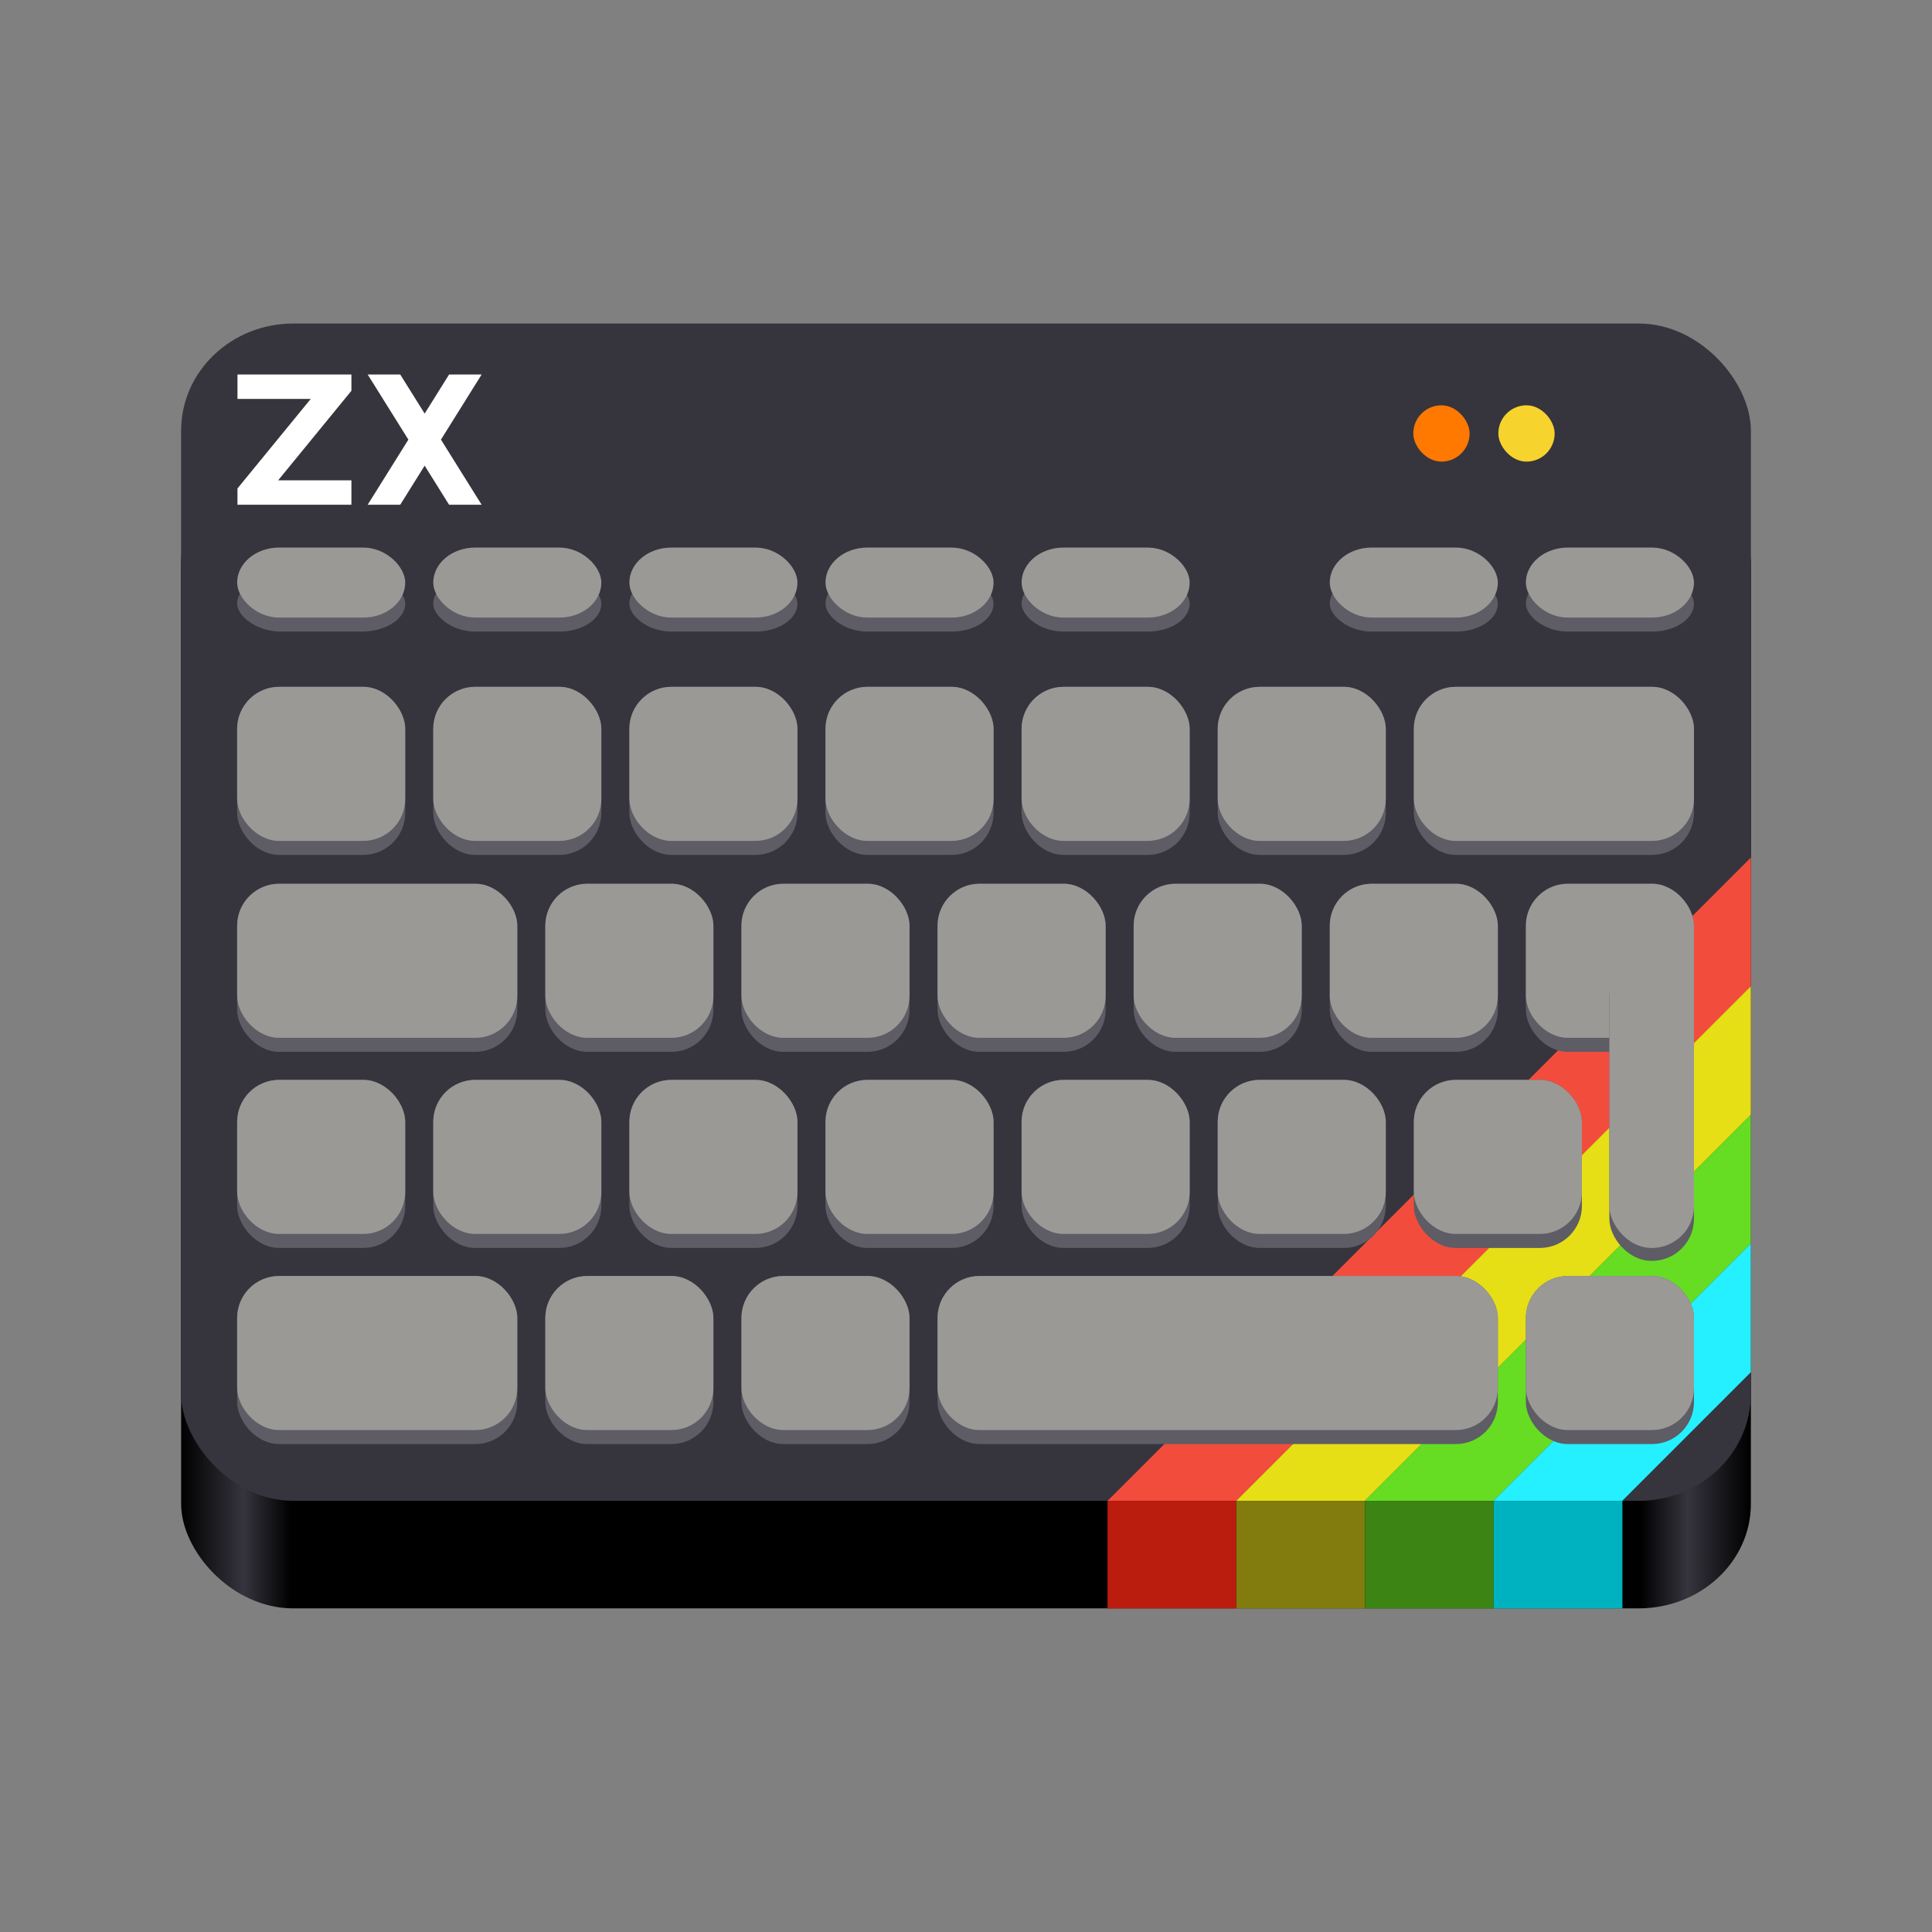 <?xml version="1.0" encoding="UTF-8" standalone="no"?>
<svg
   height="128px"
   viewBox="0 0 128 128"
   width="128px"
   version="1.1"
   id="svg4817"
   xmlns:xlink="http://www.w3.org/1999/xlink"
   xmlns="http://www.w3.org/2000/svg"
   xmlns:svg="http://www.w3.org/2000/svg">
  <rect x="0" y="0" width="128" height="128" fill="#808080" stroke="none"/>
  <defs
     id="defs4821">
    <linearGradient
       id="linearGradient2250">
      <stop
         style="stop-color:#000000;stop-opacity:1;"
         offset="0"
         id="stop2246" />
      <stop
         style="stop-color:#36343d;stop-opacity:1;"
         offset="0.04"
         id="stop2254" />
      <stop
         style="stop-color:#000000;stop-opacity:1;"
         offset="0.07"
         id="stop2256" />
      <stop
         style="stop-color:#000000;stop-opacity:1;"
         offset="0.93"
         id="stop2258" />
      <stop
         style="stop-color:#36343d;stop-opacity:1;"
         offset="0.96"
         id="stop2260" />
      <stop
         style="stop-color:#000000;stop-opacity:1;"
         offset="1"
         id="stop2248" />
    </linearGradient>
    <linearGradient
       xlink:href="#linearGradient2250"
       id="linearGradient2252"
       x1="3"
       y1="71.268"
       x2="125"
       y2="71.268"
       gradientUnits="userSpaceOnUse"
       gradientTransform="matrix(0.852,0,0,0.852,9.443,7.735)" />
  </defs>
  <linearGradient
     id="a"
     gradientUnits="userSpaceOnUse"
     x1="12"
     x2="116"
     y1="64"
     y2="64">
    <stop
       offset="0"
       stop-color="#3d3846"
       id="stop4783" />
    <stop
       offset="0.05"
       stop-color="#77767b"
       id="stop4785" />
    <stop
       offset="0.1"
       stop-color="#5e5c64"
       id="stop4787" />
    <stop
       offset="0.9"
       stop-color="#504e56"
       id="stop4789" />
    <stop
       offset="0.95"
       stop-color="#77767b"
       id="stop4791" />
    <stop
       offset="1"
       stop-color="#3d3846"
       id="stop4793" />
  </linearGradient>
  <linearGradient
     id="b"
     gradientUnits="userSpaceOnUse"
     x1="12"
     x2="112.041"
     y1="60"
     y2="80.988">
    <stop
       offset="0"
       stop-color="#77767b"
       id="stop4796" />
    <stop
       offset="0.384"
       stop-color="#9a9996"
       id="stop4798" />
    <stop
       offset="0.721"
       stop-color="#77767b"
       id="stop4800" />
    <stop
       offset="1"
       stop-color="#68666f"
       id="stop4802" />
  </linearGradient>
  <rect
     style="fill:url(#linearGradient2252);fill-opacity:1;stroke:none;stroke-width:0.896;stop-color:#000000"
     id="rect4239"
     width="104"
     height="76.143"
     x="12"
     y="30.416"
     ry="6.922"
     rx="7.429" />
  <rect
     style="fill:#36343d;fill-opacity:1;stroke:none;stroke-width:0.907;stop-color:#000000"
     id="rect547"
     width="104"
     height="78"
     x="12"
     y="21.435"
     ry="7.091"
     rx="7.429" />
  <path
     style="fill:#f24c3d;stroke-width:0.852"
     d="m 73.377,99.435 h 8.525 L 116,65.337 v -8.525 z"
     id="path8" />
  <path
     style="fill:#e6df15;stroke-width:0.852"
     d="m 81.902,99.435 h 8.525 L 116,73.861 v -8.525 z"
     id="path10" />
  <path
     style="fill:#66dd23;stroke-width:0.852"
     d="m 90.426,99.435 h 8.525 L 116,82.386 v -8.525 z"
     id="path12" />
  <path
     style="fill:#24f0ff;stroke-width:0.852"
     d="m 98.951,99.435 h 8.525 L 116,90.911 v -8.525 z"
     id="path14" />
  <g
     id="g399"
     transform="matrix(0.852,0,0,0.852,9.443,7.735)">
    <rect
       style="fill:#5e5c64;fill-opacity:1;stroke:none;stroke-width:1.061;stop-color:#000000"
       id="rect8339"
       width="13.071"
       height="4.357"
       x="7.357"
       y="35.679"
       rx="3.401"
       ry="3.401" />
    <rect
       style="fill:#9a9996;fill-opacity:1;stroke:none;stroke-width:1.016;stop-color:#000000"
       id="rect7199"
       width="13.071"
       height="5.446"
       x="7.357"
       y="33.5"
       rx="3.268"
       ry="3.268" />
    <rect
       style="fill:#5e5c64;fill-opacity:1;stroke:none;stroke-width:1.061;stop-color:#000000"
       id="rect11198"
       width="13.071"
       height="4.357"
       x="22.607"
       y="35.679"
       rx="3.268"
       ry="3.268" />
    <rect
       style="font-variation-settings:normal;fill:#9a9996;fill-opacity:1;stroke:none;stroke-width:1.016;stroke-linecap:butt;stroke-linejoin:miter;stroke-miterlimit:4;stroke-dasharray:none;stroke-dashoffset:0;stroke-opacity:1;stop-color:#000000"
       id="rect11200"
       width="13.071"
       height="5.446"
       x="22.607"
       y="33.5"
       rx="3.268"
       ry="3.268" />
    <rect
       style="fill:#5e5c64;fill-opacity:1;stroke:none;stroke-width:1.061;stop-color:#000000"
       id="rect11604"
       width="13.071"
       height="4.357"
       x="37.857"
       y="35.679"
       rx="3.268"
       ry="3.268" />
    <rect
       style="fill:#9a9996;fill-opacity:1;stroke:none;stroke-width:1.016;stop-color:#000000"
       id="rect11606"
       width="13.071"
       height="5.446"
       x="37.857"
       y="33.5"
       rx="3.268"
       ry="3.268" />
    <rect
       style="fill:#5e5c64;fill-opacity:1;stroke:none;stroke-width:1.061;stop-color:#000000"
       id="rect11610"
       width="13.071"
       height="4.357"
       x="53.107"
       y="35.679"
       rx="3.268"
       ry="3.268" />
    <rect
       style="fill:#9a9996;fill-opacity:1;stroke:none;stroke-width:1.016;stop-color:#000000"
       id="rect11612"
       width="13.071"
       height="5.446"
       x="53.107"
       y="33.5"
       rx="3.268"
       ry="3.268" />
    <rect
       style="fill:#5e5c64;fill-opacity:1;stroke:none;stroke-width:1.061;stop-color:#000000"
       id="rect11616"
       width="13.071"
       height="4.357"
       x="68.357"
       y="35.679"
       rx="3.268"
       ry="3.268" />
    <rect
       style="fill:#9a9996;fill-opacity:1;stroke:none;stroke-width:1.016;stop-color:#000000"
       id="rect11618"
       width="13.071"
       height="5.446"
       x="68.357"
       y="33.5"
       rx="3.268"
       ry="3.268" />
    <rect
       style="fill:#5e5c64;fill-opacity:1;stroke:none;stroke-width:1.061;stop-color:#000000"
       id="rect11622"
       width="13.071"
       height="4.357"
       x="92.321"
       y="35.679"
       rx="3.268"
       ry="3.268" />
    <rect
       style="fill:#9a9996;fill-opacity:1;stroke:none;stroke-width:1.016;stop-color:#000000"
       id="rect11624"
       width="13.071"
       height="5.446"
       x="92.321"
       y="33.5"
       rx="3.268"
       ry="3.268" />
    <rect
       style="fill:#5e5c64;fill-opacity:1;stroke:none;stroke-width:1.061;stop-color:#000000"
       id="rect11708"
       width="13.071"
       height="4.357"
       x="107.571"
       y="35.679"
       rx="3.268"
       ry="3.268" />
    <rect
       style="fill:#9a9996;fill-opacity:1;stroke:none;stroke-width:1.016;stop-color:#000000"
       id="rect11710"
       width="13.071"
       height="5.446"
       x="107.571"
       y="33.5"
       rx="3.268"
       ry="3.268" />
    <rect
       style="fill:#5e5c64;fill-opacity:1;stroke:none;stroke-width:1.061;stop-color:#000000"
       id="rect12571"
       width="13.071"
       height="13.071"
       x="22.607"
       y="44.329"
       rx="3.268"
       ry="3.268" />
    <rect
       style="font-variation-settings:normal;fill:#9a9996;fill-opacity:1;stroke:none;stroke-width:1.016;stroke-linecap:butt;stroke-linejoin:miter;stroke-miterlimit:4;stroke-dasharray:none;stroke-dashoffset:0;stroke-opacity:1;stop-color:#000000"
       id="rect12573"
       width="13.071"
       height="11.982"
       x="22.607"
       y="44.329"
       rx="3.268"
       ry="3.268" />
    <rect
       style="fill:#5e5c64;fill-opacity:1;stroke:none;stroke-width:1.061;stop-color:#000000"
       id="rect12577"
       width="13.071"
       height="13.071"
       x="37.857"
       y="44.329"
       rx="3.268"
       ry="3.268" />
    <rect
       style="fill:#9a9996;fill-opacity:1;stroke:none;stroke-width:1.016;stop-color:#000000"
       id="rect12579"
       width="13.071"
       height="11.982"
       x="37.857"
       y="44.329"
       rx="3.268"
       ry="3.268" />
    <rect
       style="fill:#5e5c64;fill-opacity:1;stroke:none;stroke-width:1.061;stop-color:#000000"
       id="rect12583"
       width="13.071"
       height="13.071"
       x="53.107"
       y="44.329"
       rx="3.268"
       ry="3.268" />
    <rect
       style="fill:#9a9996;fill-opacity:1;stroke:none;stroke-width:1.016;stop-color:#000000"
       id="rect12585"
       width="13.071"
       height="11.982"
       x="53.107"
       y="44.329"
       rx="3.268"
       ry="3.268" />
    <rect
       style="fill:#5e5c64;fill-opacity:1;stroke:none;stroke-width:1.061;stop-color:#000000"
       id="rect12589"
       width="13.071"
       height="13.071"
       x="68.357"
       y="44.329"
       rx="3.268"
       ry="3.268" />
    <rect
       style="fill:#9a9996;fill-opacity:1;stroke:none;stroke-width:1.016;stop-color:#000000"
       id="rect12591"
       width="13.071"
       height="11.982"
       x="68.357"
       y="44.329"
       rx="3.268"
       ry="3.268" />
    <rect
       style="fill:#5e5c64;fill-opacity:1;stroke:none;stroke-width:1.061;stop-color:#000000"
       id="rect12755"
       width="13.071"
       height="13.071"
       x="7.357"
       y="44.329"
       rx="3.268"
       ry="3.268" />
    <rect
       style="font-variation-settings:normal;fill:#9a9996;fill-opacity:1;stroke:none;stroke-width:1.016;stroke-linecap:butt;stroke-linejoin:miter;stroke-miterlimit:4;stroke-dasharray:none;stroke-dashoffset:0;stroke-opacity:1;stop-color:#000000"
       id="rect12757"
       width="13.071"
       height="11.982"
       x="7.357"
       y="44.329"
       rx="3.268"
       ry="3.268" />
    <rect
       style="fill:#5e5c64;fill-opacity:1;stroke:none;stroke-width:1.061;stop-color:#000000"
       id="rect13001"
       width="13.071"
       height="13.071"
       x="83.607"
       y="44.329"
       rx="3.268"
       ry="3.268" />
    <rect
       style="fill:#9a9996;fill-opacity:1;stroke:none;stroke-width:1.016;stop-color:#000000"
       id="rect13003"
       width="13.071"
       height="11.982"
       x="83.607"
       y="44.329"
       rx="3.268"
       ry="3.268" />
    <rect
       style="fill:#5e5c64;fill-opacity:1;stroke:none;stroke-width:1.061;stop-color:#000000"
       id="rect13007"
       width="21.786"
       height="13.071"
       x="98.857"
       y="44.329"
       rx="3.268"
       ry="3.268" />
    <rect
       style="fill:#9a9996;fill-opacity:1;stroke:none;stroke-width:1.016;stop-color:#000000"
       id="rect13009"
       width="21.786"
       height="11.982"
       x="98.857"
       y="44.329"
       rx="3.268"
       ry="3.268" />
    <rect
       style="fill:#5e5c64;fill-opacity:1;stroke:none;stroke-width:1.061;stop-color:#000000"
       id="rect13173"
       width="21.786"
       height="13.071"
       x="7.357"
       y="59.643"
       rx="3.268"
       ry="3.268" />
    <rect
       style="fill:#9a9996;fill-opacity:1;stroke:none;stroke-width:1.016;stop-color:#000000"
       id="rect13175"
       width="21.786"
       height="11.982"
       x="7.357"
       y="59.643"
       rx="3.268"
       ry="3.268" />
    <rect
       style="fill:#5e5c64;fill-opacity:1;stroke:none;stroke-width:1.061;stop-color:#000000"
       id="rect13259"
       width="13.071"
       height="13.071"
       x="31.321"
       y="59.643"
       rx="3.268"
       ry="3.268" />
    <rect
       style="font-variation-settings:normal;fill:#9a9996;fill-opacity:1;stroke:none;stroke-width:1.016;stroke-linecap:butt;stroke-linejoin:miter;stroke-miterlimit:4;stroke-dasharray:none;stroke-dashoffset:0;stroke-opacity:1;stop-color:#000000"
       id="rect13261"
       width="13.071"
       height="11.982"
       x="31.321"
       y="59.643"
       rx="3.268"
       ry="3.268" />
    <rect
       style="fill:#5e5c64;fill-opacity:1;stroke:none;stroke-width:1.061;stop-color:#000000"
       id="rect13265"
       width="13.071"
       height="13.071"
       x="46.571"
       y="59.643"
       rx="3.268"
       ry="3.268" />
    <rect
       style="fill:#9a9996;fill-opacity:1;stroke:none;stroke-width:1.016;stop-color:#000000"
       id="rect13267"
       width="13.071"
       height="11.982"
       x="46.571"
       y="59.643"
       rx="3.268"
       ry="3.268" />
    <rect
       style="fill:#5e5c64;fill-opacity:1;stroke:none;stroke-width:1.061;stop-color:#000000"
       id="rect13271"
       width="13.071"
       height="13.071"
       x="61.821"
       y="59.643"
       rx="3.268"
       ry="3.268" />
    <rect
       style="fill:#9a9996;fill-opacity:1;stroke:none;stroke-width:1.016;stop-color:#000000"
       id="rect13273"
       width="13.071"
       height="11.982"
       x="61.821"
       y="59.643"
       rx="3.268"
       ry="3.268" />
    <rect
       style="fill:#5e5c64;fill-opacity:1;stroke:none;stroke-width:1.061;stop-color:#000000"
       id="rect13277"
       width="13.071"
       height="13.071"
       x="77.071"
       y="59.643"
       rx="3.268"
       ry="3.268" />
    <rect
       style="fill:#9a9996;fill-opacity:1;stroke:none;stroke-width:1.016;stop-color:#000000"
       id="rect13279"
       width="13.071"
       height="11.982"
       x="77.071"
       y="59.643"
       rx="3.268"
       ry="3.268" />
    <rect
       style="fill:#5e5c64;fill-opacity:1;stroke:none;stroke-width:1.061;stop-color:#000000"
       id="rect13283"
       width="13.071"
       height="13.071"
       x="92.321"
       y="59.643"
       rx="3.268"
       ry="3.268" />
    <rect
       style="fill:#9a9996;fill-opacity:1;stroke:none;stroke-width:1.016;stop-color:#000000"
       id="rect13285"
       width="13.071"
       height="11.982"
       x="92.321"
       y="59.643"
       rx="3.268"
       ry="3.268" />
    <rect
       style="fill:#5e5c64;fill-opacity:1;stroke:none;stroke-width:1.061;stop-color:#000000"
       id="rect13369"
       width="13.071"
       height="13.071"
       x="22.607"
       y="74.893"
       rx="3.268"
       ry="3.268" />
    <rect
       style="font-variation-settings:normal;fill:#9a9996;fill-opacity:1;stroke:none;stroke-width:1.016;stroke-linecap:butt;stroke-linejoin:miter;stroke-miterlimit:4;stroke-dasharray:none;stroke-dashoffset:0;stroke-opacity:1;stop-color:#000000"
       id="rect13371"
       width="13.071"
       height="11.982"
       x="22.607"
       y="74.893"
       rx="3.268"
       ry="3.268" />
    <rect
       style="fill:#5e5c64;fill-opacity:1;stroke:none;stroke-width:1.061;stop-color:#000000"
       id="rect13375"
       width="13.071"
       height="13.071"
       x="37.857"
       y="74.893"
       rx="3.268"
       ry="3.268" />
    <rect
       style="fill:#9a9996;fill-opacity:1;stroke:none;stroke-width:1.016;stop-color:#000000"
       id="rect13377"
       width="13.071"
       height="11.982"
       x="37.857"
       y="74.893"
       rx="3.268"
       ry="3.268" />
    <rect
       style="fill:#5e5c64;fill-opacity:1;stroke:none;stroke-width:1.061;stop-color:#000000"
       id="rect13381"
       width="13.071"
       height="13.071"
       x="53.107"
       y="74.893"
       rx="3.268"
       ry="3.268" />
    <rect
       style="fill:#9a9996;fill-opacity:1;stroke:none;stroke-width:1.016;stop-color:#000000"
       id="rect13383"
       width="13.071"
       height="11.982"
       x="53.107"
       y="74.893"
       rx="3.268"
       ry="3.268" />
    <rect
       style="fill:#5e5c64;fill-opacity:1;stroke:none;stroke-width:1.061;stop-color:#000000"
       id="rect13387"
       width="13.071"
       height="13.071"
       x="68.357"
       y="74.893"
       rx="3.268"
       ry="3.268" />
    <rect
       style="fill:#9a9996;fill-opacity:1;stroke:none;stroke-width:1.016;stop-color:#000000"
       id="rect13389"
       width="13.071"
       height="11.982"
       x="68.357"
       y="74.893"
       rx="3.268"
       ry="3.268" />
    <rect
       style="fill:#5e5c64;fill-opacity:1;stroke:none;stroke-width:1.061;stop-color:#000000"
       id="rect13393"
       width="13.071"
       height="13.071"
       x="7.357"
       y="74.893"
       rx="3.268"
       ry="3.268" />
    <rect
       style="font-variation-settings:normal;fill:#9a9996;fill-opacity:1;stroke:none;stroke-width:1.016;stroke-linecap:butt;stroke-linejoin:miter;stroke-miterlimit:4;stroke-dasharray:none;stroke-dashoffset:0;stroke-opacity:1;stop-color:#000000"
       id="rect13395"
       width="13.071"
       height="11.982"
       x="7.357"
       y="74.893"
       rx="3.268"
       ry="3.268" />
    <rect
       style="fill:#5e5c64;fill-opacity:1;stroke:none;stroke-width:1.061;stop-color:#000000"
       id="rect13399"
       width="13.071"
       height="13.071"
       x="83.607"
       y="74.893"
       rx="3.268"
       ry="3.268" />
    <rect
       style="fill:#9a9996;fill-opacity:1;stroke:none;stroke-width:1.016;stop-color:#000000"
       id="rect13401"
       width="13.071"
       height="11.982"
       x="83.607"
       y="74.893"
       rx="3.268"
       ry="3.268" />
    <rect
       style="fill:#5e5c64;fill-opacity:1;stroke:none;stroke-width:1.061;stop-color:#000000"
       id="rect13405"
       width="13.071"
       height="13.071"
       x="98.857"
       y="74.893"
       rx="3.268"
       ry="3.268" />
    <rect
       style="fill:#9a9996;fill-opacity:1;stroke:none;stroke-width:1.016;stop-color:#000000"
       id="rect13407"
       width="13.071"
       height="11.982"
       x="98.857"
       y="74.893"
       rx="3.268"
       ry="3.268" />
    <rect
       style="fill:#5e5c64;fill-opacity:1;stroke:none;stroke-width:1.061;stop-color:#000000"
       id="rect13491"
       width="13.071"
       height="13.071"
       x="107.571"
       y="59.643"
       rx="3.268"
       ry="3.268" />
    <rect
       style="fill:#9a9996;fill-opacity:1;stroke:none;stroke-width:1.016;stop-color:#000000"
       id="rect13493"
       width="13.071"
       height="11.982"
       x="107.571"
       y="59.643"
       rx="3.268"
       ry="3.268" />
    <rect
       style="font-variation-settings:normal;fill:#5e5c64;fill-opacity:1;stroke:none;stroke-width:1.016;stroke-linecap:butt;stroke-linejoin:miter;stroke-miterlimit:4;stroke-dasharray:none;stroke-dashoffset:0;stroke-opacity:1;stop-color:#000000"
       id="rect13601"
       width="6.58"
       height="23.792"
       x="114.063"
       y="65.175"
       rx="3.268"
       ry="3.268" />
    <rect
       style="font-variation-settings:normal;fill:#9a9996;fill-opacity:1;stroke:none;stroke-width:1.016;stroke-linecap:butt;stroke-linejoin:miter;stroke-miterlimit:4;stroke-dasharray:none;stroke-dashoffset:0;stroke-opacity:1;stop-color:#000000"
       id="rect13519"
       width="6.58"
       height="23.792"
       x="114.063"
       y="64.172"
       rx="3.268"
       ry="3.268" />
    <rect
       style="fill:#5e5c64;fill-opacity:1;stroke:none;stroke-width:1.061;stop-color:#000000"
       id="rect15171"
       width="21.786"
       height="13.071"
       x="7.357"
       y="90.143"
       rx="3.268"
       ry="3.268" />
    <rect
       style="fill:#9a9996;fill-opacity:1;stroke:none;stroke-width:1.016;stop-color:#000000"
       id="rect15173"
       width="21.786"
       height="11.982"
       x="7.357"
       y="90.143"
       rx="3.268"
       ry="3.268" />
    <rect
       style="fill:#5e5c64;fill-opacity:1;stroke:none;stroke-width:1.061;stop-color:#000000"
       id="rect15337"
       width="13.071"
       height="13.071"
       x="31.321"
       y="90.143"
       rx="3.268"
       ry="3.268" />
    <rect
       style="font-variation-settings:normal;fill:#9a9996;fill-opacity:1;stroke:none;stroke-width:1.016;stroke-linecap:butt;stroke-linejoin:miter;stroke-miterlimit:4;stroke-dasharray:none;stroke-dashoffset:0;stroke-opacity:1;stop-color:#000000"
       id="rect15339"
       width="13.071"
       height="11.982"
       x="31.321"
       y="90.143"
       rx="3.268"
       ry="3.268" />
    <rect
       style="fill:#5e5c64;fill-opacity:1;stroke:none;stroke-width:1.061;stop-color:#000000"
       id="rect15343"
       width="13.071"
       height="13.071"
       x="46.571"
       y="90.143"
       rx="3.268"
       ry="3.268" />
    <rect
       style="fill:#9a9996;fill-opacity:1;stroke:none;stroke-width:1.016;stop-color:#000000"
       id="rect15345"
       width="13.071"
       height="11.982"
       x="46.571"
       y="90.143"
       rx="3.268"
       ry="3.268" />
    <rect
       style="fill:#5e5c64;fill-opacity:1;stroke:none;stroke-width:1.061;stop-color:#000000"
       id="rect15509"
       width="43.572"
       height="13.071"
       x="61.821"
       y="90.143"
       rx="3.268"
       ry="3.268" />
    <rect
       style="fill:#9a9996;fill-opacity:1;stroke:none;stroke-width:1.016;stop-color:#000000"
       id="rect15511"
       width="43.572"
       height="11.982"
       x="61.821"
       y="90.143"
       rx="3.268"
       ry="3.268" />
    <rect
       style="fill:#5e5c64;fill-opacity:1;stroke:none;stroke-width:1.061;stop-color:#000000"
       id="rect15675"
       width="13.071"
       height="13.071"
       x="107.571"
       y="90.143"
       rx="3.268"
       ry="3.268" />
    <rect
       style="fill:#9a9996;fill-opacity:1;stroke:none;stroke-width:1.016;stop-color:#000000"
       id="rect15677"
       width="13.071"
       height="11.982"
       x="107.571"
       y="90.143"
       rx="3.268"
       ry="3.268" />
  </g>
  <rect
     style="font-variation-settings:normal;fill:#ff7800;fill-opacity:1;stroke:none;stroke-width:0.866;stroke-linecap:butt;stroke-linejoin:miter;stroke-miterlimit:4;stroke-dasharray:none;stroke-dashoffset:0;stroke-opacity:1;stop-color:#000000"
     id="rect16234"
     width="3.732"
     height="3.732"
     x="93.634"
     y="26.852"
     rx="2.786"
     ry="2.786" />
  <rect
     style="font-variation-settings:normal;fill:#f6d32d;fill-opacity:1;stroke:none;stroke-width:0.866;stroke-linecap:butt;stroke-linejoin:miter;stroke-miterlimit:4;stroke-dasharray:none;stroke-dashoffset:0;stroke-opacity:1;stop-color:#000000"
     id="rect16334"
     width="3.732"
     height="3.732"
     x="99.268"
     y="26.852"
     rx="2.786"
     ry="2.786" />
  <path
     style="fill:#ffffff;stroke-width:0.539"
     d="m 24.36,24.812 2.696,4.314 -2.696,4.314 h 2.157 l 1.618,-2.589 1.618,2.589 h 2.157 l -2.696,-4.314 2.696,-4.314 h -2.157 l -1.618,2.589 -1.618,-2.589 z m -8.627,0 h 7.549 v 1.078 l -4.853,5.931 h 4.853 v 1.618 h -7.549 v -1.078 l 4.853,-5.931 h -4.853 z"
     id="path18" />
  <rect
     style="fill:#ba1c0e;fill-opacity:1;stroke:none;stroke-width:0.815;stroke-miterlimit:0.5;paint-order:stroke fill markers"
     id="rect453"
     width="8.528"
     height="7.131"
     x="73.378"
     y="99.434" />
  <rect
     style="fill:#817c0d;fill-opacity:1;stroke:none;stroke-width:0.815;stroke-miterlimit:0.5;paint-order:stroke fill markers"
     id="rect453-3"
     width="8.528"
     height="7.131"
     x="81.906"
     y="99.434" />
  <rect
     style="fill:#3c8515;fill-opacity:1;stroke:none;stroke-width:0.815;stroke-miterlimit:0.5;paint-order:stroke fill markers"
     id="rect453-3-6"
     width="8.528"
     height="7.131"
     x="90.433"
     y="99.434" />
  <rect
     style="fill:#00b2bf;fill-opacity:1;stroke:none;stroke-width:0.815;stroke-miterlimit:0.5;paint-order:stroke fill markers"
     id="rect453-3-6-7"
     width="8.528"
     height="7.131"
     x="98.961"
     y="99.434" />
</svg>
